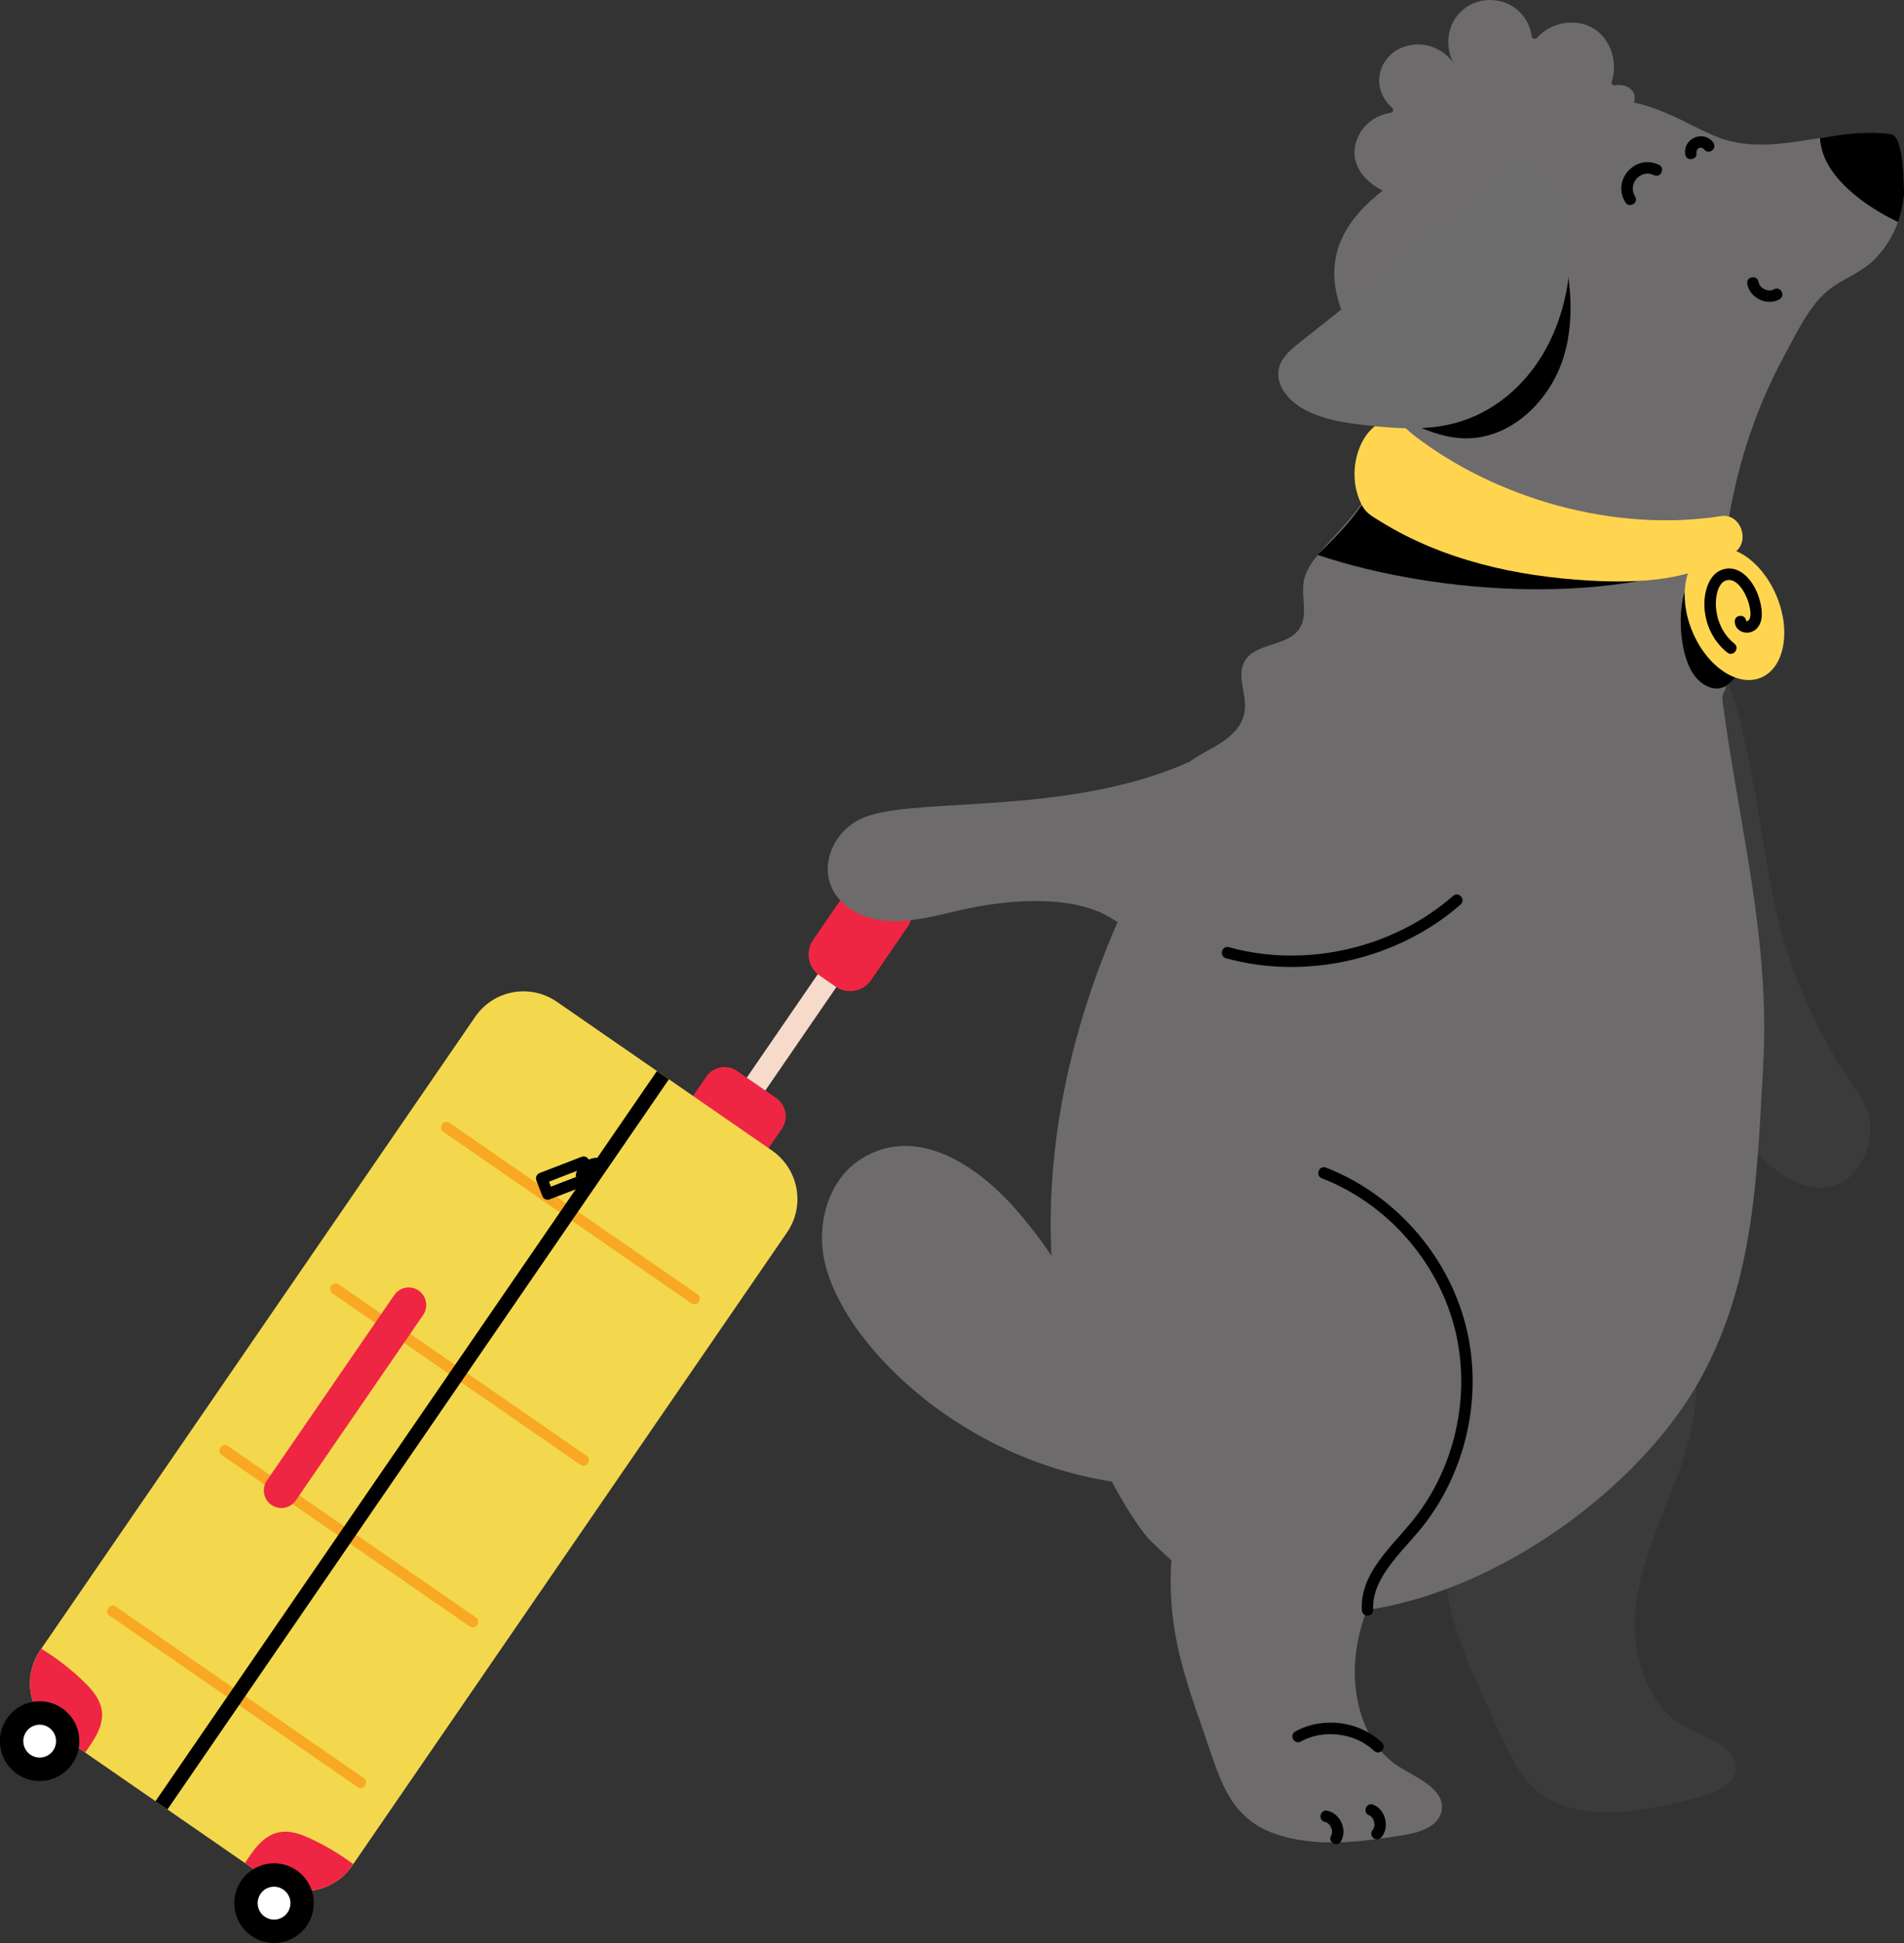 <svg width="196" height="200" viewBox="0 0 196 200" fill="none" xmlns="http://www.w3.org/2000/svg">
<rect x="0" y="0" width="196" height="200" fill="#333333" stroke="none"/>
<g clip-path="url(#clip0_120_9575)">
<path d="M85.192 98.811L75.714 112.611L77.627 113.934L87.106 100.134L85.192 98.811Z" fill="#F6DBCA"/>
<path d="M77.734 120.197L69.959 114.822L72.706 110.822C73.419 109.784 74.837 109.522 75.872 110.237L79.898 113.021C80.933 113.736 81.194 115.159 80.481 116.197L77.734 120.197Z" fill="#EE2643"/>
<path d="M165.915 8.383C165.84 8.607 166.03 8.835 166.26 8.783C166.732 8.675 167.276 8.775 167.668 9.027C168.475 9.546 168.344 10.194 168.071 11.063C166.781 15.167 147.042 20.209 146.885 20.25C143.346 21.154 137.741 18.02 139.918 13.841C140.546 12.636 141.803 11.809 143.14 11.626C143.419 11.587 143.522 11.252 143.303 11.074C142.334 10.289 141.793 8.941 142.025 7.695C142.683 4.151 147.743 3.289 149.874 6.873C148.797 5.372 148.827 3.164 149.945 1.693C152.155 -1.215 157.052 -0.273 157.677 3.722C157.72 3.997 158.042 4.091 158.226 3.883C159.633 2.295 162.23 1.809 164.057 2.938C165.822 4.028 166.569 6.44 165.916 8.383L165.915 8.383Z" fill="#6D6B6C"/>
<path d="M170.339 58.602C180.92 67.632 180.116 84.099 183.419 96.05C184.911 101.447 187.286 106.594 190.414 111.234C191.869 113.392 192.908 114.597 192.413 117.347C191.412 122.907 185.594 124.951 179.34 116.885C169.127 103.714 155.226 84.448 156.939 68.367" fill="#3B3B3B"/>
<path d="M172.858 135.728C175.502 140.07 174.799 145.675 173.179 150.498C171.561 155.32 169.109 159.922 168.438 164.966C167.767 170.01 169.464 175.887 174.039 178.081C176.023 179.032 178.881 179.919 178.661 182.114C178.496 183.763 176.586 184.535 174.99 184.959C170.737 186.089 166.092 187.189 161.717 186.095C156.821 184.87 155.517 180.756 153.517 176.462C152.008 173.222 150.493 169.964 149.552 166.515C148.344 162.09 148.113 157.398 148.88 152.874" fill="#3B3B3B"/>
<path d="M112.61 148.638C111.706 145.956 110.676 143.307 109.956 140.539C105.446 123.183 109.822 103.76 118.429 88.064C119.119 86.752 120.716 84.95 120.934 83.493C121.17 81.89 120.207 80.834 121.514 79.286C122.495 78.139 123.946 77.52 125.235 76.737C130.545 73.629 126.711 70.603 128.121 68.069C129.228 66.12 132.531 66.594 133.765 64.7C134.691 63.316 133.91 61.441 134.219 59.784C134.795 56.777 139.319 54.267 141.751 49.185C142.278 48.113 144.504 45.036 142.923 41.368C140.824 36.497 136.672 32.041 137.449 26.823C138.212 21.961 142.949 18.902 147.232 16.462C150.68 14.532 154.128 12.583 157.885 11.363C167.706 8.205 172.046 12.161 176.579 14.022C182.349 16.416 188.504 12.986 194.638 13.785C195.971 13.952 195.999 18.761 195.999 20.104C195.766 22.533 194.765 24.833 193.04 26.623C191.552 28.171 189.628 28.662 188.068 29.991C186.162 31.594 184.819 34.526 183.639 36.675C178.052 47.009 176.121 59.197 177.659 70.922C177.407 71.225 177.252 71.626 177.323 72.169C179.007 85.026 182.24 96.557 181.503 109.71C180.879 120.869 180.622 131.719 175.134 141.769C166.096 158.318 138.212 174.389 121.303 161.25C120.257 160.338 119.237 159.383 118.239 158.393C117.094 157.131 114.519 153.165 112.609 148.638H112.61Z" fill="#6D6B6C"/>
<path d="M179.866 29.217C179.741 28.445 180.899 28.264 181.023 29.027C181.127 29.672 182.034 30.111 182.601 29.786C183.267 29.399 183.86 30.419 183.181 30.808C181.908 31.536 180.103 30.675 179.866 29.217Z" fill="black"/>
<path d="M187.36 14.204C187.522 18.059 191.881 21.175 195.383 22.854C195.709 21.979 195.909 21.051 196 20.104C196 18.762 195.972 13.952 194.639 13.785C191.234 13.341 187.772 14.204 187.361 14.204H187.36Z" fill="black"/>
<path d="M173.484 15.892C173.219 14.249 175.349 13.331 176.356 14.663C176.823 15.282 175.893 15.992 175.421 15.374C175.313 15.228 175.067 15.165 174.902 15.233C174.734 15.306 174.612 15.525 174.641 15.706C174.765 16.474 173.606 16.661 173.484 15.893V15.892Z" fill="black"/>
<path d="M167.325 20.837C165.885 18.562 168.346 15.79 170.768 16.965C171.464 17.303 170.962 18.361 170.258 18.025C168.898 17.364 167.509 18.932 168.315 20.207C168.735 20.869 167.732 21.483 167.325 20.837Z" fill="black"/>
<path d="M115.598 146.717C113.943 138.712 110.246 131.142 104.956 124.926C100.372 119.541 94.081 115.8 88.572 119.338C85.483 121.322 84.199 125.403 84.733 129.043C86.02 137.819 99.318 151.315 117.179 152.83" fill="#6D6B6C"/>
<path d="M147.172 139.695C149.377 144.278 148.126 149.786 146.041 154.426C143.956 159.064 141.065 163.402 139.901 168.355C138.738 173.308 139.849 179.324 144.187 181.96C146.068 183.103 148.825 184.268 148.39 186.431C148.064 188.055 146.087 188.635 144.457 188.899C140.114 189.603 135.383 190.238 131.137 188.717C126.386 187.014 125.492 182.791 123.923 178.319C122.741 174.946 121.552 171.554 120.954 168.029C120.187 163.506 120.418 158.814 121.626 154.388" fill="#6D6B6C"/>
<path d="M141.449 180.22C139.499 178.369 136.261 177.953 133.909 179.256C133.232 179.632 132.661 178.605 133.341 178.227C136.166 176.661 139.913 177.141 142.255 179.365C142.82 179.902 142.011 180.753 141.449 180.22V180.22Z" fill="black"/>
<path d="M141.302 188.364C141.669 187.923 141.462 187.069 140.93 186.851C140.209 186.557 140.657 185.468 141.373 185.762C142.641 186.281 143.081 188.071 142.2 189.121C141.711 189.706 140.8 188.964 141.303 188.364H141.302Z" fill="black"/>
<path d="M137.027 188.939C137.307 188.445 136.949 187.654 136.398 187.537C135.623 187.374 135.9 186.205 136.639 186.386C137.966 186.666 138.718 188.332 138.047 189.519C137.663 190.194 136.641 189.619 137.027 188.939Z" fill="black"/>
<path d="M140.19 165.747C139.984 162.103 142.969 159.475 145.221 156.767C149.787 151.286 151.517 143.586 149.733 136.67C147.953 129.756 142.72 123.862 136.08 121.287C135.352 121.007 135.785 119.906 136.501 120.19C143.49 122.898 148.996 129.101 150.869 136.376C152.744 143.652 150.926 151.755 146.122 157.522C144.021 160.041 141.187 162.576 141.36 165.681C141.404 166.464 140.232 166.528 140.19 165.747Z" fill="black"/>
<path d="M178.755 56.724C166.72 62.464 148.271 61.326 135.63 57.119C138.163 54.596 139.983 52.799 141.64 49.489C147.702 54.266 155.506 56.293 163.134 57.535C167.629 58.257 172.377 58.751 176.62 57.054L178.754 56.724H178.755Z" fill="black"/>
<path d="M177.168 53.124C166.128 54.85 153.965 51.29 145.591 44.839C144.609 44.083 143.816 42.939 142.418 43.39C140.05 44.156 138.381 48.558 140.218 52.041C140.637 52.836 141.318 53.185 142.068 53.651C148.498 57.651 156.123 59.345 163.672 59.762C168.883 60.05 174.211 59.773 178.54 56.882C180.223 55.758 179.2 52.806 177.168 53.124Z" fill="#FFD550"/>
<path d="M180.329 60.369C179.153 57.371 174.54 57.09 173.335 61.229C172.753 63.229 172.872 67.632 174.537 69.678C175.297 70.613 176.651 71.29 177.713 70.56C178.675 69.897 179.472 68.637 179.971 67.603C181.048 65.373 181.239 62.689 180.329 60.369Z" fill="black"/>
<path d="M182.889 61.367C184.396 64.995 183.674 68.749 181.277 69.751C178.88 70.753 175.715 68.624 174.209 64.996C172.702 61.368 173.424 57.614 175.821 56.612C178.218 55.61 181.383 57.739 182.89 61.367H182.889Z" fill="#FFD550"/>
<path d="M177.804 67.168C174.557 64.561 175.011 59.623 177.109 58.709C179.163 57.808 181.045 60.186 181.339 62.759C181.67 65.709 178.643 65.632 178.58 63.994C178.55 63.213 179.723 63.174 179.752 63.948C180.998 63.918 179.427 58.98 177.576 59.788C176.328 60.332 176.014 64.224 178.537 66.249C179.145 66.736 178.406 67.649 177.804 67.168H177.804Z" fill="black"/>
<path d="M138.837 39.467C140.032 40.376 141.621 40.646 143.11 40.474C146.098 40.13 152.355 37.02 156.058 32.739C158.423 30.006 160.043 26.54 160.178 22.923C161.538 27.393 162.326 32.243 160.97 36.715C159.615 41.187 155.628 45.11 150.97 45.122C147.11 45.132 143.586 42.481 139.917 41.275" fill="black"/>
<path d="M156.407 17.307C148.865 23.293 141.323 29.279 133.781 35.265C132.877 35.982 131.918 36.785 131.654 37.91C131.261 39.593 132.612 41.21 134.111 42.061C136.113 43.199 138.458 43.534 140.746 43.786C143.804 44.123 146.948 44.34 149.913 43.515C157.348 41.444 163.219 32.984 161.311 20.805" fill="#6D6C6C"/>
<path d="M81.023 126.851L36.249 192.049C34.364 194.794 30.597 195.49 27.849 193.59L5.704 178.28C2.956 176.38 2.263 172.6 4.147 169.855L48.921 104.658C50.815 101.901 54.573 101.217 57.321 103.116L79.466 118.426C82.214 120.326 82.916 124.094 81.023 126.851L81.023 126.851Z" fill="#F3D84D"/>
<path d="M36.363 191.874L36.249 192.041C34.359 194.793 30.595 195.489 27.847 193.589L25.213 191.768C25.634 191.136 26.078 190.461 26.566 189.928C28.23 188.119 29.909 188.302 31.885 189.217C33.462 189.945 34.966 190.837 36.363 191.874V191.874Z" fill="#EE2643"/>
<path d="M8.761 180.395L5.704 178.281C2.957 176.382 2.263 172.605 4.153 169.852L4.252 169.708C5.882 170.706 7.398 171.889 8.76 173.231C10.333 174.774 11.084 176.269 9.992 178.471C9.669 179.12 9.2 179.776 8.761 180.395L8.761 180.395Z" fill="#EE2643"/>
<path d="M28.212 199.999C30.471 199.999 32.302 198.162 32.302 195.895C32.302 193.629 30.471 191.792 28.212 191.792C25.953 191.792 24.122 193.629 24.122 195.895C24.122 198.162 25.953 199.999 28.212 199.999Z" fill="black"/>
<path d="M29.753 196.583C30.13 195.728 29.745 194.729 28.893 194.351C28.042 193.973 27.046 194.359 26.669 195.213C26.292 196.068 26.677 197.067 27.529 197.445C28.38 197.824 29.376 197.437 29.753 196.583Z" fill="white"/>
<path d="M4.392 183.311C6.644 183.138 8.33 181.166 8.158 178.907C7.986 176.647 6.02 174.955 3.768 175.128C1.516 175.3 -0.17 177.272 0.002 179.532C0.174 181.792 2.139 183.484 4.392 183.311Z" fill="black"/>
<path d="M4.39 180.884C5.306 180.715 5.912 179.833 5.744 178.914C5.575 177.995 4.696 177.387 3.78 177.556C2.864 177.725 2.258 178.607 2.426 179.526C2.595 180.445 3.474 181.053 4.39 180.884Z" fill="white"/>
<path d="M71.154 134.144L45.644 116.508C45.032 116.085 45.669 115.158 46.28 115.581L71.791 133.217C72.402 133.639 71.766 134.567 71.154 134.144Z" fill="#F8A823"/>
<path d="M59.749 150.776L34.238 133.14C33.627 132.717 34.264 131.79 34.875 132.212L60.386 149.849C60.997 150.271 60.36 151.199 59.749 150.776Z" fill="#F8A823"/>
<path d="M48.344 167.408L22.833 149.772C22.222 149.349 22.858 148.421 23.47 148.844L48.98 166.481C49.592 166.903 48.955 167.831 48.344 167.408Z" fill="#F8A823"/>
<path d="M36.798 183.943L11.287 166.307C10.676 165.884 11.312 164.956 11.924 165.379L37.434 183.016C38.046 183.438 37.409 184.366 36.798 183.943Z" fill="#F8A823"/>
<path d="M43.559 135.354L30.448 154.446C29.883 155.268 28.759 155.472 27.939 154.906C27.123 154.342 26.913 153.215 27.477 152.392L40.589 133.301C41.154 132.478 42.278 132.274 43.094 132.838C43.91 133.403 44.128 134.525 43.559 135.354Z" fill="#EE2643"/>
<path d="M55.829 123.116L55.212 121.503C55.096 121.2 55.246 120.86 55.548 120.743L59.871 119.075C60.172 118.959 60.514 119.111 60.629 119.413L61.247 121.026C61.362 121.322 61.219 121.668 60.911 121.786L56.587 123.454C56.276 123.572 55.942 123.412 55.829 123.115V123.116ZM56.516 121.631L56.713 122.144L59.943 120.9L59.745 120.385L56.517 121.63L56.516 121.631Z" fill="black"/>
<path d="M59.309 120.742C59.676 119.629 60.934 118.939 62.075 119.236C62.825 119.43 62.531 120.577 61.779 120.374C61.255 120.238 60.597 120.586 60.42 121.113C60.177 121.853 59.063 121.482 59.309 120.742V120.742Z" fill="black"/>
<path d="M86.018 101.557L84.37 100.417C83.175 99.592 82.874 97.95 83.697 96.752L87.439 91.303C88.262 90.105 89.898 89.803 91.092 90.629L92.74 91.768C93.935 92.594 94.236 94.235 93.413 95.433L89.671 100.882C88.849 102.081 87.213 102.383 86.018 101.557Z" fill="#EE2643"/>
<path d="M137.104 63.239C134.65 71.275 127.214 76.954 119.283 79.659C106.988 83.851 93.299 82.058 88.62 84.285C85.244 85.891 83.834 90.399 86.912 93.084C90.59 96.292 96.275 94.18 99.843 93.466C104.174 92.599 110.6 92.086 114.484 94.567C118.375 97.052 123.036 98.115 127.609 98.687C137.543 99.93 147.767 98.301 157.193 95.085" fill="#6D6B6C"/>
<path d="M126.201 98.631C125.46 98.425 125.758 97.296 126.516 97.498C134.388 99.69 143.436 97.616 149.578 92.22C150.162 91.709 150.935 92.593 150.35 93.106C144.003 98.683 134.547 100.955 126.201 98.631Z" fill="black"/>
<path d="M67.624 110.244L16.004 185.406L17.236 186.258L68.856 111.096L67.624 110.244Z" fill="black"/>
</g>
<defs>
<clipPath id="clip0_120_9575">
<rect width="196" height="200" fill="white"/>
</clipPath>
</defs>
</svg>
